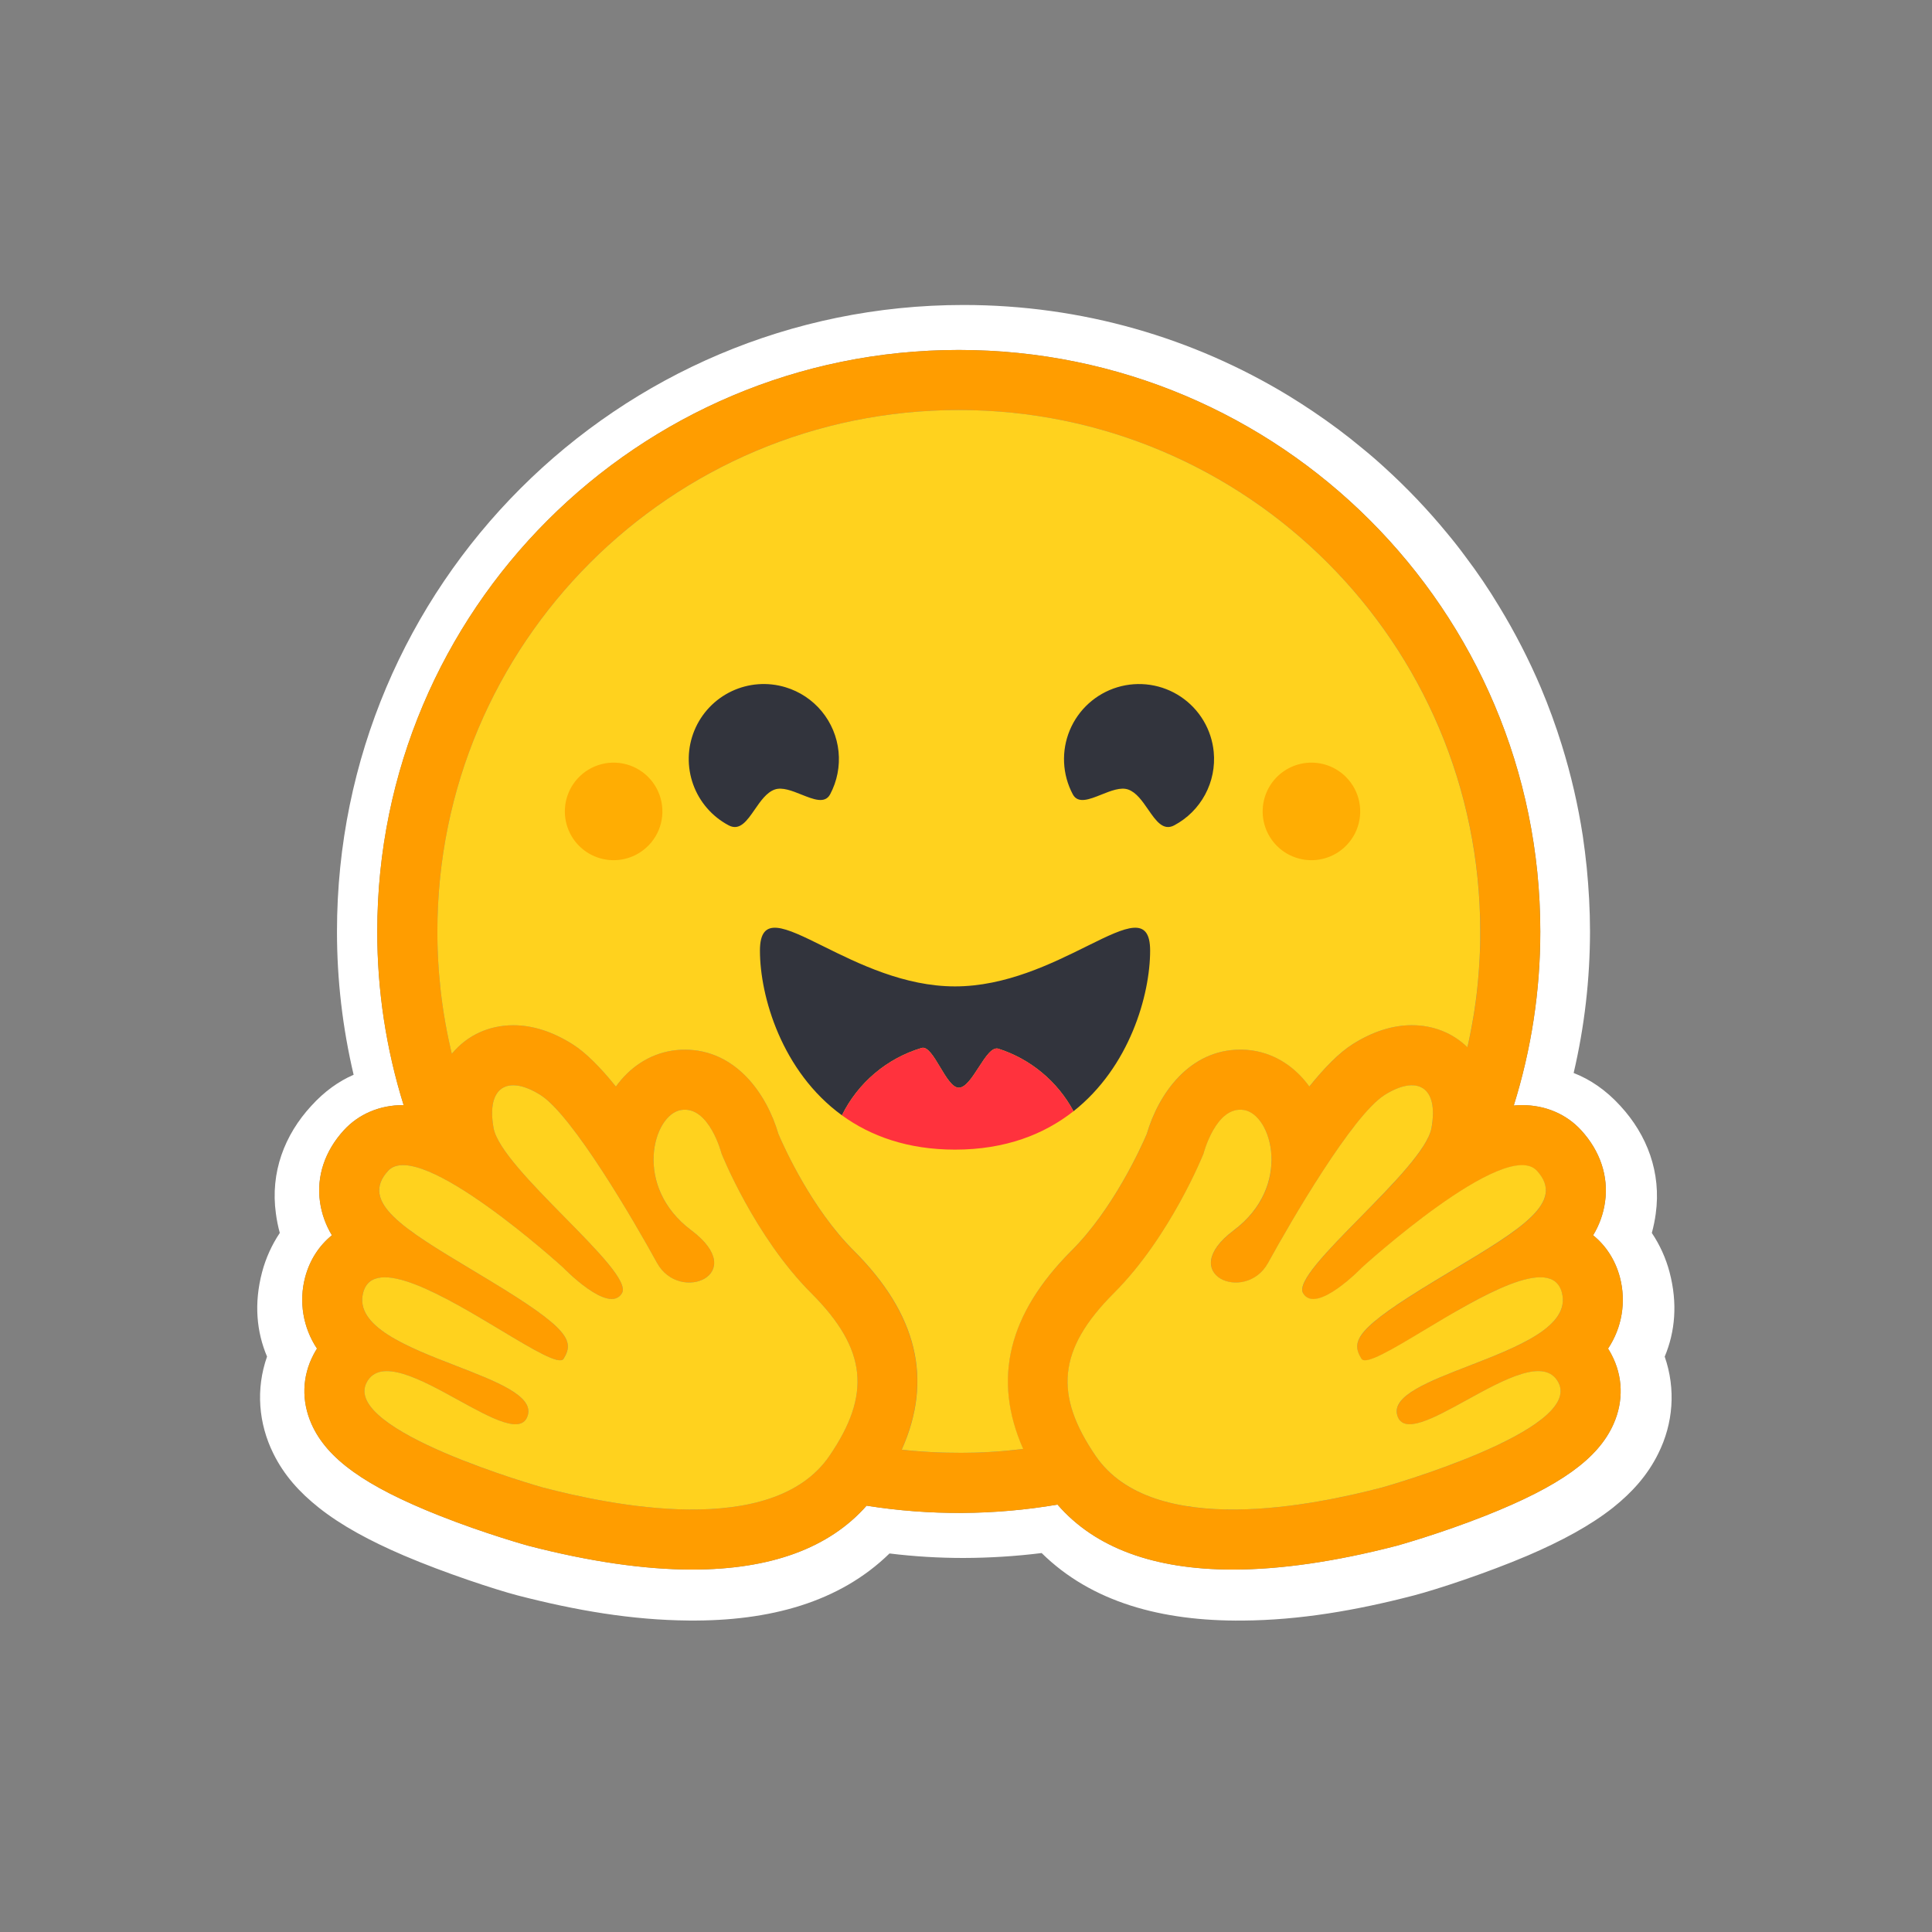 <svg width="240" height="240" viewBox="0 0 240 240" fill="none" xmlns="http://www.w3.org/2000/svg">
<rect x="0" y="0" width="240" height="240" fill="#808080" stroke="none"/>
<path d="M207.397 158.026C206.938 156.293 206.194 154.65 205.196 153.161C205.41 152.377 205.573 151.58 205.682 150.775C206.39 145.667 204.619 140.991 201.282 137.372C199.475 135.396 197.537 134.091 195.485 133.29C196.832 127.526 197.513 121.628 197.516 115.709C197.516 113.006 197.363 110.358 197.107 107.749C196.974 106.446 196.812 105.147 196.622 103.851C196.035 100.028 195.163 96.253 194.014 92.56C193.261 90.133 192.39 87.744 191.404 85.402C189.926 81.933 188.2 78.576 186.24 75.355C184.955 73.212 183.555 71.14 182.046 69.148C181.307 68.142 180.536 67.159 179.735 66.202C177.36 63.316 174.78 60.607 172.014 58.094C171.095 57.249 170.15 56.433 169.18 55.648C168.225 54.851 167.249 54.081 166.253 53.336C164.249 51.844 162.178 50.445 160.046 49.142C148.267 41.988 134.453 37.885 119.688 37.885C76.701 37.885 41.861 72.727 41.861 115.712C41.859 121.705 42.553 127.678 43.929 133.511C42.083 134.313 40.313 135.563 38.672 137.371C35.336 140.987 33.564 145.646 34.273 150.754C34.38 151.566 34.542 152.369 34.757 153.159C33.761 154.649 33.018 156.293 32.558 158.026C31.532 161.925 31.87 165.44 33.173 168.521C31.756 172.547 32.11 176.834 33.956 180.562C35.298 183.284 37.218 185.39 39.586 187.273C42.401 189.51 45.924 191.411 50.174 193.235C55.244 195.398 61.434 197.43 64.248 198.175C71.519 200.057 78.49 201.251 85.556 201.309C95.623 201.402 104.292 199.035 110.498 192.977C113.547 193.351 116.616 193.538 119.688 193.536C122.934 193.529 126.176 193.325 129.397 192.925C135.589 199.021 144.291 201.41 154.394 201.314C161.459 201.257 168.43 200.064 175.682 198.179C178.516 197.434 184.703 195.402 189.776 193.24C194.025 191.413 197.549 189.512 200.382 187.278C202.732 185.395 204.651 183.289 205.994 180.567C207.858 176.838 208.193 172.551 206.796 168.525C208.086 165.444 208.422 161.921 207.397 158.026ZM200.183 168.26C201.611 170.971 201.703 174.033 200.443 176.885C198.532 181.208 193.784 184.613 184.564 188.269C178.83 190.543 173.58 191.997 173.534 192.01C165.951 193.976 159.092 194.976 153.155 194.976C143.323 194.976 136.008 192.263 131.368 186.905C123.522 188.242 115.511 188.287 107.651 187.04C103.005 192.309 95.731 194.976 85.983 194.976C80.044 194.976 73.187 193.976 65.602 192.01C65.556 191.997 60.308 190.543 54.572 188.269C45.353 184.613 40.604 181.211 38.694 176.885C37.434 174.033 37.525 170.971 38.953 168.26C39.085 168.008 39.227 167.763 39.378 167.525C38.522 166.239 37.948 164.787 37.694 163.263C37.439 161.74 37.51 160.18 37.901 158.686C38.469 156.529 39.641 154.736 41.232 153.448C40.465 152.188 39.962 150.786 39.754 149.326C39.295 146.152 40.349 142.982 42.719 140.397C44.566 138.386 47.175 137.279 50.065 137.279H50.141C47.963 130.297 46.859 123.023 46.866 115.709C46.866 75.817 79.207 43.473 119.105 43.473C159.003 43.473 191.344 75.813 191.344 115.709C191.35 123.043 190.238 130.335 188.046 137.334C188.394 137.3 188.736 137.283 189.072 137.282C191.961 137.282 194.572 138.389 196.416 140.4C198.786 142.982 199.841 146.154 199.382 149.329C199.174 150.789 198.67 152.191 197.904 153.45C199.496 154.739 200.669 156.532 201.235 158.688C201.627 160.183 201.698 161.742 201.443 163.267C201.189 164.79 200.615 166.242 199.758 167.528C199.91 167.763 200.053 168.008 200.183 168.26Z" fill="white"/>
<path d="M199.758 167.528C200.615 166.242 201.189 164.79 201.444 163.267C201.698 161.742 201.627 160.183 201.235 158.688C200.668 156.532 199.495 154.739 197.904 153.45C198.671 152.191 199.174 150.789 199.382 149.329C199.841 146.154 198.787 142.985 196.416 140.4C194.572 138.389 191.961 137.282 189.072 137.282C188.736 137.282 188.394 137.3 188.045 137.334C190.235 130.335 191.346 123.044 191.338 115.711C191.338 75.817 158.997 43.475 119.103 43.475C79.208 43.475 46.863 75.814 46.863 115.711C46.856 123.025 47.961 130.298 50.139 137.281H50.062C47.173 137.281 44.563 138.387 42.718 140.398C40.347 142.98 39.293 146.153 39.752 149.327C39.961 150.787 40.464 152.19 41.23 153.45C39.639 154.737 38.466 156.53 37.899 158.687C37.507 160.182 37.437 161.742 37.692 163.266C37.947 164.789 38.521 166.242 39.377 167.528C39.225 167.765 39.085 168.01 38.953 168.263C37.525 170.973 37.433 174.036 38.694 176.888C40.605 181.211 45.352 184.616 54.572 188.272C60.305 190.545 65.556 191.999 65.602 192.012C73.186 193.979 80.044 194.978 85.982 194.978C95.731 194.978 103.005 192.311 107.651 187.043C115.511 188.29 123.522 188.244 131.368 186.908C136.007 192.265 143.323 194.978 153.155 194.978C159.092 194.978 165.951 193.979 173.533 192.012C173.58 191.999 178.829 190.545 184.564 188.272C193.784 184.616 198.533 181.211 200.443 176.888C201.703 174.036 201.611 170.973 200.183 168.263C200.053 168.009 199.91 167.763 199.758 167.528ZM104.327 178.794C103.927 179.493 103.498 180.176 103.043 180.84C101.842 182.599 100.262 183.942 98.429 184.941C94.924 186.852 90.488 187.52 85.982 187.52C78.862 187.52 71.564 185.854 67.474 184.793C67.273 184.741 42.401 177.715 45.55 171.736C46.08 170.729 46.951 170.328 48.05 170.328C52.483 170.328 60.557 176.93 64.026 176.93C64.801 176.93 65.348 176.6 65.572 175.795C67.05 170.492 43.097 168.263 45.114 160.583C45.47 159.224 46.436 158.672 47.793 158.672C53.655 158.671 66.812 168.981 69.563 168.981C69.775 168.981 69.926 168.918 70.008 168.788C70.02 168.769 70.032 168.75 70.043 168.729C71.334 166.597 70.593 165.046 61.746 159.627L60.896 159.11C51.159 153.217 44.325 149.671 48.212 145.44C48.659 144.952 49.293 144.735 50.063 144.735C50.976 144.735 52.082 145.04 53.299 145.553C58.441 147.722 65.568 153.636 68.545 156.215C69.014 156.622 69.479 157.033 69.941 157.446C69.941 157.446 73.711 161.366 75.989 161.366C76.514 161.366 76.96 161.16 77.261 160.648C78.878 157.923 62.249 145.322 61.311 140.123C60.675 136.6 61.758 134.816 63.758 134.816C64.709 134.816 65.87 135.221 67.151 136.034C71.126 138.556 78.8 151.743 81.609 156.874C82.551 158.593 84.159 159.319 85.608 159.319C88.483 159.319 90.73 156.462 85.871 152.831C78.569 147.367 81.132 138.437 84.617 137.887C84.765 137.863 84.916 137.851 85.065 137.851C88.235 137.851 89.632 143.312 89.632 143.312C89.632 143.312 93.73 153.602 100.769 160.636C107.156 167.02 108.048 172.259 104.327 178.794ZM127.088 179.999L126.723 180.043L126.101 180.114C125.773 180.148 125.445 180.181 125.116 180.211L124.796 180.24L124.502 180.264L124.087 180.298L123.628 180.331L123.17 180.361L123.068 180.368C122.948 180.375 122.829 180.382 122.707 180.388L122.554 180.397C122.412 180.405 122.271 180.411 122.127 180.417L121.63 180.439L121.18 180.454L120.879 180.463H120.726C120.632 180.463 120.539 180.468 120.445 180.469H120.296C120.202 180.469 120.109 180.469 120.015 180.473L119.632 180.478H119.098C118.678 180.478 118.259 180.474 117.842 180.465L117.504 180.458C117.407 180.458 117.31 180.453 117.216 180.45L116.857 180.44L116.411 180.422L116.009 180.405L115.906 180.4L115.524 180.381C115.417 180.375 115.312 180.369 115.206 180.362L114.959 180.347C114.649 180.328 114.338 180.306 114.028 180.282L113.703 180.256C113.567 180.246 113.43 180.233 113.294 180.221C113.134 180.207 112.974 180.192 112.814 180.176C112.547 180.152 112.279 180.124 112.012 180.095H111.999C115.905 171.381 113.93 163.242 106.036 155.355C100.859 150.184 97.415 142.55 96.7 140.873C95.254 135.912 91.427 130.396 85.07 130.396C84.532 130.396 83.995 130.438 83.464 130.522C80.68 130.961 78.245 132.563 76.508 134.976C74.631 132.641 72.807 130.786 71.157 129.738C68.67 128.161 66.188 127.36 63.77 127.36C60.752 127.36 58.054 128.6 56.173 130.848L56.126 130.905C56.09 130.757 56.055 130.609 56.02 130.461L56.016 130.441C55.658 128.911 55.358 127.368 55.115 125.815C55.115 125.805 55.115 125.795 55.11 125.784C55.091 125.667 55.074 125.549 55.056 125.432C55.004 125.085 54.954 124.737 54.908 124.389C54.888 124.231 54.866 124.073 54.846 123.915L54.788 123.441C54.769 123.282 54.754 123.139 54.736 122.988L54.731 122.951C54.663 122.335 54.603 121.72 54.552 121.103L54.533 120.866L54.503 120.463C54.495 120.352 54.486 120.241 54.48 120.13C54.48 120.104 54.476 120.078 54.475 120.053C54.453 119.744 54.435 119.433 54.419 119.123C54.411 118.962 54.402 118.801 54.395 118.638L54.378 118.215L54.374 118.086L54.36 117.696L54.352 117.363C54.352 117.231 54.345 117.098 54.343 116.966C54.341 116.833 54.337 116.688 54.337 116.548C54.335 116.408 54.337 116.269 54.332 116.13C54.329 115.99 54.332 115.85 54.332 115.711C54.332 79.937 83.335 50.934 119.113 50.934C154.89 50.934 183.892 79.936 183.892 115.711V116.548C183.892 116.687 183.888 116.827 183.885 116.966C183.885 117.081 183.88 117.195 183.877 117.312C183.877 117.414 183.873 117.518 183.869 117.617C183.869 117.748 183.861 117.879 183.857 118.009V118.02L183.839 118.474C183.833 118.606 183.828 118.739 183.821 118.872L183.817 118.966L183.794 119.39C183.743 120.298 183.674 121.205 183.588 122.111V122.122C183.573 122.271 183.559 122.42 183.543 122.569L183.504 122.92L183.428 123.607L183.384 123.955L183.331 124.365C183.311 124.513 183.291 124.663 183.269 124.811C183.247 124.977 183.222 125.143 183.197 125.309L183.138 125.701L183.068 126.146C183.044 126.294 183.019 126.441 182.991 126.588C182.963 126.736 182.941 126.883 182.915 127.03C182.864 127.324 182.81 127.618 182.754 127.911C182.667 128.349 182.579 128.787 182.489 129.225L182.395 129.658C182.364 129.803 182.331 129.948 182.298 130.092C180.475 128.32 178.06 127.355 175.398 127.355C172.981 127.355 170.496 128.155 168.01 129.732C166.36 130.78 164.537 132.636 162.659 134.97C160.92 132.557 158.485 130.955 155.702 130.516C155.171 130.433 154.635 130.39 154.097 130.39C147.738 130.39 143.913 135.906 142.466 140.867C141.748 142.544 138.303 150.178 133.122 155.357C125.233 163.219 123.243 171.321 127.088 179.999ZM193.966 162.555L193.94 162.631C193.875 162.802 193.8 162.97 193.715 163.132C193.651 163.252 193.582 163.368 193.507 163.481C193.364 163.694 193.207 163.897 193.037 164.089C192.998 164.133 192.96 164.178 192.916 164.221C192.854 164.287 192.792 164.352 192.728 164.415C191.577 165.556 189.823 166.556 187.84 167.473C187.616 167.575 187.387 167.676 187.157 167.779L186.928 167.881C186.775 167.948 186.622 168.015 186.462 168.081C186.309 168.147 186.15 168.214 185.991 168.279L185.514 168.475C184.398 168.934 183.255 169.372 182.141 169.804L181.664 169.989L181.193 170.174C180.879 170.296 180.57 170.418 180.265 170.541L179.812 170.723L179.365 170.906L179.147 170.998C179 171.059 178.858 171.119 178.715 171.18C175.435 172.588 173.075 174.019 173.571 175.796C173.585 175.846 173.6 175.894 173.617 175.941C173.662 176.073 173.722 176.197 173.798 176.314C173.843 176.383 173.894 176.449 173.951 176.509C174.534 177.115 175.595 177.019 176.933 176.538C177.121 176.468 177.308 176.397 177.493 176.321L177.61 176.273C177.916 176.144 178.24 175.998 178.57 175.841C178.653 175.802 178.737 175.764 178.821 175.72C180.457 174.92 182.311 173.843 184.15 172.863C184.886 172.465 185.633 172.089 186.388 171.73C188.13 170.911 189.768 170.329 191.084 170.329C191.702 170.329 192.248 170.456 192.702 170.747L192.778 170.797C193.064 170.998 193.303 171.256 193.482 171.555C193.517 171.612 193.551 171.673 193.584 171.736C194.235 172.971 193.69 174.249 192.416 175.503C191.193 176.708 189.29 177.888 187.127 178.981C186.967 179.062 186.806 179.143 186.643 179.222C180.206 182.383 171.778 184.764 171.661 184.794C169.414 185.376 166.202 186.14 162.583 186.712L162.048 186.796L161.96 186.808C161.555 186.87 161.149 186.927 160.742 186.98C160.329 187.036 159.912 187.086 159.492 187.133L159.415 187.142C157.894 187.317 156.366 187.433 154.835 187.489H154.813C154.259 187.508 153.706 187.519 153.152 187.519H152.514C151.669 187.508 150.827 187.469 149.985 187.404C149.965 187.404 149.944 187.404 149.924 187.399C149.622 187.376 149.321 187.348 149.02 187.314C148.708 187.281 148.397 187.243 148.087 187.202C147.883 187.174 147.679 187.143 147.476 187.11C147.269 187.077 147.062 187.043 146.856 187.007L146.575 186.954L146.554 186.949C146.257 186.893 145.962 186.831 145.668 186.762C145.497 186.724 145.327 186.686 145.159 186.64L145.057 186.614C144.973 186.594 144.892 186.572 144.809 186.549L144.764 186.537L144.5 186.461C144.405 186.434 144.309 186.405 144.213 186.377L144.18 186.367L143.931 186.291C143.837 186.262 143.743 186.231 143.65 186.201L143.421 186.125L143.252 186.066C143.09 186.008 142.929 185.949 142.769 185.888L142.617 185.828L142.491 185.778C142.248 185.681 142.007 185.579 141.769 185.472L141.61 185.396L141.584 185.384C141.528 185.357 141.472 185.331 141.416 185.307C141.305 185.254 141.196 185.2 141.087 185.144L141.054 185.128L140.897 185.045C140.617 184.899 140.344 184.743 140.075 184.578L139.928 184.488C139.855 184.442 139.781 184.395 139.709 184.348L139.518 184.221L139.312 184.079L139.189 183.991C139.059 183.899 138.932 183.803 138.807 183.705L138.608 183.552C138.528 183.488 138.45 183.423 138.372 183.357C138.306 183.303 138.242 183.247 138.178 183.19L138.173 183.186C138.103 183.125 138.036 183.065 137.968 183.002C137.902 182.941 137.835 182.88 137.77 182.818L137.762 182.81C137.694 182.745 137.627 182.679 137.561 182.612C137.496 182.545 137.428 182.478 137.364 182.41C137.3 182.342 137.234 182.273 137.171 182.202C137.108 182.132 137.049 182.068 136.99 181.999L136.97 181.976C136.912 181.909 136.855 181.841 136.798 181.772C136.676 181.626 136.557 181.476 136.443 181.323C136.327 181.17 136.214 181.012 136.104 180.852L135.999 180.695C135.859 180.49 135.722 180.283 135.59 180.073C135.49 179.922 135.394 179.769 135.3 179.615C135.239 179.518 135.181 179.421 135.123 179.325L135.099 179.286C135.043 179.192 134.989 179.099 134.936 179.006C134.905 178.956 134.876 178.905 134.848 178.853C134.82 178.8 134.788 178.746 134.758 178.692L134.709 178.608L134.679 178.553C134.622 178.451 134.566 178.347 134.511 178.243C134.485 178.197 134.46 178.151 134.434 178.106L134.358 177.958L134.281 177.812C134.089 177.427 133.906 177.038 133.736 176.643L133.675 176.498C133.636 176.402 133.599 176.306 133.559 176.211C133.541 176.165 133.522 176.12 133.506 176.073C133.414 175.837 133.329 175.597 133.25 175.356C133.222 175.27 133.194 175.185 133.169 175.1C133.107 174.906 133.052 174.71 133.002 174.513C132.941 174.283 132.888 174.051 132.842 173.818C132.833 173.771 132.824 173.724 132.816 173.678C132.771 173.45 132.735 173.22 132.707 172.989C132.7 172.944 132.695 172.899 132.69 172.854L132.676 172.715C132.657 172.534 132.642 172.352 132.634 172.17C132.634 172.124 132.629 172.077 132.628 172.033C132.623 171.942 132.622 171.852 132.621 171.761C132.573 168.109 134.421 164.597 138.373 160.648C145.412 153.615 149.509 143.325 149.509 143.325C149.509 143.325 149.62 142.893 149.849 142.272C149.88 142.186 149.914 142.097 149.951 142.003C150.085 141.656 150.235 141.314 150.402 140.98L150.435 140.916C150.577 140.632 150.733 140.355 150.9 140.086C150.939 140.024 150.977 139.962 151.021 139.9C151.146 139.714 151.279 139.533 151.418 139.358C151.494 139.263 151.577 139.169 151.66 139.078C151.693 139.042 151.726 139.006 151.761 138.972C152.169 138.55 152.634 138.207 153.162 138.024L153.228 138.001C153.273 137.987 153.317 137.973 153.363 137.96C153.415 137.947 153.467 137.935 153.521 137.924L153.546 137.919C153.657 137.896 153.769 137.882 153.883 137.874H153.893C153.952 137.874 154.011 137.868 154.072 137.868C154.148 137.868 154.219 137.868 154.293 137.876C154.37 137.883 154.446 137.891 154.523 137.903C155.158 138.004 155.761 138.382 156.281 138.965C156.478 139.187 156.656 139.426 156.812 139.679C156.914 139.843 157.011 140.017 157.102 140.2C157.139 140.276 157.174 140.346 157.208 140.421C157.297 140.614 157.377 140.811 157.448 141.012C157.614 141.482 157.74 141.966 157.823 142.458C157.895 142.89 157.937 143.326 157.951 143.763C157.958 143.996 157.958 144.233 157.951 144.471C157.905 145.581 157.677 146.676 157.278 147.712C157.242 147.807 157.202 147.903 157.164 147.999C157.085 148.192 156.999 148.382 156.906 148.567C156.836 148.708 156.764 148.85 156.685 148.991C156.634 149.085 156.58 149.179 156.526 149.273C156.388 149.507 156.24 149.74 156.08 149.972L155.983 150.11C155.606 150.637 155.185 151.131 154.725 151.587C154.272 152.041 153.787 152.461 153.273 152.844C152.758 153.225 152.275 153.647 151.829 154.106C150.544 155.454 150.245 156.644 150.534 157.546C150.58 157.687 150.641 157.825 150.715 157.955C150.801 158.104 150.903 158.241 151.02 158.365L151.065 158.412L151.111 158.458C151.157 158.503 151.206 158.547 151.258 158.589L151.309 158.63C151.433 158.726 151.565 158.812 151.703 158.887C151.743 158.908 151.779 158.929 151.824 158.95C151.973 159.023 152.126 159.085 152.283 159.135C152.327 159.15 152.37 159.163 152.415 159.176L152.47 159.191L152.547 159.212L152.613 159.228L152.685 159.243L152.756 159.258L152.823 159.269C152.873 159.277 152.924 159.286 152.975 159.292L153.024 159.3L153.113 159.308L153.168 159.314L153.257 159.32H153.31L153.405 159.325H153.7L153.785 159.32L153.882 159.314L154.001 159.303L154.112 159.29C154.138 159.29 154.164 159.283 154.189 159.278C154.531 159.229 154.866 159.138 155.187 159.008L155.323 158.951C155.399 158.917 155.476 158.882 155.546 158.845C155.696 158.77 155.842 158.684 155.982 158.591C156.178 158.463 156.363 158.319 156.535 158.161C156.577 158.124 156.617 158.085 156.656 158.047C156.676 158.029 156.694 158.011 156.713 157.99C156.751 157.952 156.789 157.914 156.827 157.872C157.101 157.571 157.337 157.24 157.532 156.883C159.205 153.841 160.958 150.844 162.79 147.896L163.041 147.494L163.295 147.091C163.421 146.887 163.55 146.686 163.677 146.486L163.805 146.286C164.231 145.619 164.663 144.957 165.104 144.299L165.364 143.91C165.887 143.134 166.409 142.38 166.926 141.664L167.183 141.309C167.746 140.534 168.331 139.775 168.939 139.035L169.18 138.746C169.22 138.698 169.257 138.65 169.301 138.604C169.38 138.51 169.46 138.419 169.537 138.33C169.577 138.284 169.613 138.24 169.655 138.195L169.884 137.937L169.999 137.812C170.114 137.688 170.227 137.569 170.338 137.455C170.415 137.378 170.486 137.302 170.56 137.23C170.993 136.788 171.471 136.39 171.986 136.046L172.106 135.969C172.22 135.892 172.339 135.82 172.461 135.755C174.481 134.608 176.154 134.523 177.117 135.487C177.7 136.07 178.023 137.036 178.005 138.382C178.005 138.441 178.005 138.501 178.001 138.562V138.628C178.001 138.69 177.996 138.751 177.991 138.813C177.991 138.89 177.982 138.966 177.975 139.043C177.967 139.119 177.963 139.178 177.955 139.246C177.955 139.265 177.952 139.284 177.948 139.305C177.943 139.364 177.935 139.425 177.927 139.485C177.927 139.503 177.927 139.522 177.92 139.541C177.911 139.622 177.899 139.702 177.885 139.783C177.876 139.86 177.863 139.931 177.849 140.007L177.827 140.134C177.805 140.255 177.776 140.375 177.741 140.493C177.675 140.714 177.594 140.931 177.499 141.141C177.367 141.43 177.221 141.711 177.06 141.985C176.971 142.137 176.88 142.286 176.785 142.434C176.687 142.587 176.585 142.742 176.479 142.898C176.209 143.285 175.928 143.663 175.637 144.034L175.504 144.202C175.028 144.794 174.538 145.375 174.032 145.941L173.872 146.121C173.656 146.361 173.438 146.603 173.214 146.846L173.045 147.029C172.933 147.151 172.816 147.273 172.703 147.396C172.591 147.518 172.474 147.642 172.356 147.766L172.005 148.136L171.649 148.509L171.29 148.882C171.049 149.131 170.807 149.381 170.563 149.63C167.097 153.185 163.445 156.728 162.209 158.937C162.127 159.081 162.052 159.229 161.985 159.381C161.809 159.783 161.736 160.126 161.786 160.404C161.803 160.495 161.834 160.583 161.881 160.663C161.95 160.783 162.035 160.895 162.133 160.994C162.179 161.038 162.227 161.079 162.277 161.117C162.532 161.298 162.839 161.391 163.151 161.383H163.249L163.349 161.375L163.449 161.364L163.532 161.352C163.543 161.35 163.555 161.348 163.566 161.345L163.642 161.33L163.662 161.326L163.746 161.308L163.776 161.301C163.806 161.293 163.835 161.285 163.865 161.277C163.895 161.268 163.936 161.257 163.972 161.245C164.122 161.2 164.269 161.146 164.414 161.084C164.49 161.054 164.564 161.02 164.638 160.984C164.676 160.967 164.715 160.949 164.751 160.93L164.865 160.874C165.139 160.732 165.405 160.577 165.665 160.412L165.779 160.335C165.817 160.311 165.856 160.286 165.893 160.259L166.006 160.183L166.067 160.141L166.231 160.025C166.384 159.92 166.527 159.812 166.671 159.701L166.684 159.691L166.914 159.513C167.228 159.265 167.525 159.016 167.795 158.781L167.975 158.623L167.991 158.608L168.085 158.525C168.306 158.327 168.502 158.142 168.665 157.99L168.733 157.924C168.792 157.869 168.846 157.817 168.895 157.772L168.99 157.677L169.024 157.644L169.034 157.635L169.134 157.534L169.197 157.469L169.205 157.463L169.235 157.435L169.272 157.401L169.284 157.39L169.316 157.361L169.49 157.208L169.588 157.121C169.64 157.075 169.69 157.029 169.741 156.982L169.857 156.879C169.878 156.862 169.899 156.843 169.92 156.824L170.042 156.717L170.222 156.559L170.318 156.476C170.69 156.153 171.142 155.763 171.661 155.322L171.874 155.142L172.226 154.847L172.585 154.547C173.056 154.156 173.562 153.742 174.097 153.312L174.448 153.03C174.747 152.791 175.054 152.549 175.365 152.304C175.491 152.206 175.618 152.108 175.748 152.01C176.066 151.763 176.386 151.518 176.708 151.276C177.441 150.722 178.198 150.167 178.964 149.627L179.292 149.398C179.522 149.24 179.751 149.081 179.98 148.926L180.188 148.786C180.597 148.508 181.013 148.237 181.431 147.973L181.639 147.842L181.845 147.714C182.052 147.586 182.257 147.46 182.461 147.338L182.666 147.216L183.074 146.978L183.475 146.748L183.556 146.704L183.873 146.529C184.006 146.458 184.138 146.388 184.269 146.321L184.465 146.22L184.656 146.124C184.722 146.093 184.788 146.059 184.853 146.028C185.282 145.816 185.72 145.621 186.164 145.443C186.285 145.392 186.404 145.346 186.523 145.305L186.874 145.182C186.979 145.147 187.081 145.114 187.18 145.084L187.214 145.074C187.267 145.057 187.32 145.041 187.372 145.028L187.387 145.023C187.497 144.992 187.605 144.964 187.712 144.939H187.72C188.022 144.866 188.33 144.814 188.64 144.782C188.783 144.768 188.926 144.76 189.07 144.761H189.141C189.237 144.761 189.329 144.767 189.421 144.776C189.463 144.776 189.505 144.785 189.546 144.79H189.563C189.604 144.795 189.645 144.801 189.686 144.81C189.726 144.818 189.767 144.825 189.806 144.834H189.819C189.859 144.843 189.895 144.853 189.937 144.865C190.154 144.926 190.361 145.02 190.551 145.143C190.644 145.204 190.731 145.272 190.812 145.348L190.835 145.37C190.85 145.384 190.865 145.399 190.878 145.413L190.92 145.458C191.264 145.818 191.547 146.231 191.761 146.681L191.794 146.758C191.866 146.929 191.924 147.106 191.965 147.286C192.086 147.838 192.039 148.414 191.83 148.94C191.75 149.152 191.653 149.356 191.54 149.551C191.274 149.999 190.959 150.415 190.6 150.792L190.524 150.873C190.411 150.993 190.293 151.113 190.169 151.232C190.114 151.286 190.057 151.339 189.999 151.393L189.824 151.555L189.733 151.636C189.512 151.832 189.286 152.023 189.056 152.208C188.917 152.32 188.776 152.431 188.634 152.539C188.134 152.922 187.623 153.291 187.104 153.648C186.79 153.863 186.474 154.074 186.155 154.283C185.369 154.798 184.575 155.301 183.773 155.79C182.091 156.824 180.227 157.93 178.24 159.133L177.725 159.445C177.162 159.789 176.63 160.117 176.129 160.43L175.877 160.588L175.4 160.894C175.084 161.096 174.768 161.301 174.453 161.505L174.199 161.672C174.075 161.753 173.952 161.835 173.829 161.917L173.709 161.994L173.339 162.243L173.144 162.377L172.914 162.536L172.702 162.684C172.345 162.936 172.014 163.176 171.708 163.404L171.594 163.491C171.414 163.627 171.237 163.766 171.061 163.907C170.797 164.12 170.556 164.323 170.34 164.519L170.234 164.615C170.173 164.671 170.113 164.726 170.056 164.781C170.017 164.82 169.98 164.858 169.939 164.895L169.884 164.95C169.762 165.073 169.642 165.198 169.527 165.327L169.471 165.392C169.345 165.538 169.236 165.677 169.14 165.813L169.097 165.874C169.022 165.983 168.953 166.096 168.89 166.212C168.874 166.241 168.859 166.27 168.845 166.299L168.803 166.386L168.775 166.45L168.757 166.492L168.742 166.531L168.723 166.583C168.67 166.727 168.633 166.878 168.612 167.03L168.605 167.083L168.6 167.133V167.402C168.6 167.424 168.6 167.446 168.606 167.47L168.61 167.511C168.61 167.534 168.615 167.555 168.618 167.579C168.622 167.601 168.628 167.641 168.635 167.673V167.677C168.641 167.707 168.647 167.736 168.654 167.766C168.662 167.796 168.67 167.83 168.679 167.861C168.695 167.922 168.716 167.981 168.737 168.041C168.751 168.077 168.764 168.112 168.778 168.147C168.778 168.154 168.783 168.162 168.787 168.169L168.818 168.238L168.86 168.333C168.906 168.431 168.957 168.527 169.012 168.62L169.068 168.717L169.126 168.815C169.136 168.831 169.148 168.846 169.161 168.861L169.18 168.881L169.201 168.9L169.224 168.917C169.256 168.94 169.291 168.958 169.328 168.971C169.348 168.978 169.368 168.983 169.389 168.988C169.882 169.099 170.896 168.692 172.243 167.981C172.319 167.94 172.402 167.897 172.484 167.852L172.894 167.628L173.094 167.517C173.237 167.441 173.382 167.355 173.531 167.27L173.802 167.117C175.582 166.092 177.709 164.776 179.907 163.49C180.113 163.37 180.32 163.249 180.527 163.131L180.942 162.865C181.425 162.589 181.909 162.316 182.396 162.047C183.008 161.71 183.626 161.382 184.249 161.064L184.656 160.858C184.926 160.724 185.193 160.595 185.457 160.468C185.968 160.225 186.486 159.995 187.009 159.777L187.295 159.66L187.329 159.647C188.846 159.046 190.222 158.675 191.335 158.675C191.575 158.672 191.816 158.693 192.053 158.734H192.06C192.136 158.747 192.206 158.763 192.277 158.78H192.289C192.471 158.826 192.648 158.892 192.816 158.976C193.051 159.098 193.262 159.259 193.441 159.454C193.523 159.545 193.595 159.643 193.66 159.747C193.779 159.931 193.873 160.13 193.941 160.339C193.968 160.42 193.992 160.5 194.017 160.584C194.197 161.231 194.179 161.918 193.966 162.555Z" fill="#FF9D00"/>
<path fill-rule="evenodd" clip-rule="evenodd" d="M183.882 116.13V115.71C183.882 79.935 154.89 50.934 119.112 50.934C83.335 50.934 54.332 79.936 54.332 115.71V115.85C54.331 115.943 54.33 116.037 54.332 116.13C54.337 116.269 54.338 116.408 54.337 116.548L54.341 116.855L54.343 116.966C54.343 117.017 54.345 117.067 54.347 117.119C54.349 117.2 54.351 117.282 54.351 117.363L54.361 117.696L54.374 118.086L54.379 118.215L54.396 118.619V118.638C54.402 118.797 54.411 118.954 54.419 119.111L54.419 119.123C54.428 119.284 54.437 119.445 54.447 119.607C54.456 119.756 54.464 119.904 54.475 120.053L54.477 120.08C54.484 120.207 54.493 120.335 54.502 120.463L54.505 120.497L54.533 120.866L54.536 120.89C54.541 120.962 54.546 121.034 54.553 121.103C54.604 121.719 54.663 122.335 54.732 122.95L54.736 122.988L54.788 123.441L54.846 123.915L54.889 124.237L54.908 124.388C54.954 124.737 55.003 125.085 55.056 125.432L55.06 125.455L55.11 125.783C55.354 127.347 55.656 128.901 56.016 130.442L56.021 130.461L56.048 130.576L56.126 130.905L56.173 130.848C58.054 128.6 60.752 127.361 63.77 127.361C66.189 127.361 68.67 128.161 71.158 129.738C72.807 130.786 74.631 132.641 76.508 134.976C78.245 132.563 80.68 130.96 83.464 130.522C83.995 130.439 84.532 130.397 85.07 130.396C91.426 130.396 95.254 135.912 96.7 140.873C97.415 142.55 100.859 150.184 106.052 155.349C113.947 163.236 115.922 171.374 112.015 180.088H112.029C112.295 180.118 112.562 180.146 112.831 180.17C112.991 180.186 113.15 180.201 113.311 180.215L113.367 180.22L113.72 180.25L114.045 180.275C114.355 180.299 114.665 180.322 114.976 180.341L115.223 180.356L115.419 180.368L115.54 180.375L115.922 180.394L116.027 180.399L116.427 180.417L116.874 180.434L117.232 180.444L117.292 180.446C117.368 180.449 117.444 180.452 117.52 180.452L117.602 180.454C118.106 180.466 118.61 180.472 119.114 180.471H119.649L120.031 180.467C120.125 180.463 120.218 180.463 120.313 180.463H120.462L120.591 180.459C120.641 180.458 120.692 180.456 120.743 180.456H120.896L121.196 180.448L121.648 180.433L122.144 180.411C122.288 180.405 122.43 180.398 122.571 180.391L122.724 180.381L122.952 180.37L123.085 180.362L123.186 180.355L123.645 180.325L124.103 180.292L124.52 180.258L124.812 180.234L125.133 180.205C125.67 180.157 126.205 180.1 126.74 180.036L127.105 179.993C123.26 171.315 125.25 163.212 133.112 155.357C138.294 150.178 141.738 142.544 142.456 140.867C143.903 135.906 147.729 130.39 154.087 130.39C154.624 130.39 155.162 130.433 155.693 130.516C158.475 130.954 160.909 132.557 162.649 134.97C164.527 132.636 166.35 130.779 168 129.731C170.487 128.155 172.971 127.355 175.387 127.355C178.051 127.355 180.465 128.32 182.288 130.092C182.321 129.948 182.354 129.803 182.385 129.658L182.478 129.226C182.512 129.067 182.545 128.909 182.577 128.751C182.633 128.472 182.69 128.192 182.743 127.91C182.8 127.618 182.854 127.324 182.905 127.03L182.931 126.871C182.948 126.777 182.963 126.683 182.981 126.588C183.01 126.441 183.034 126.294 183.058 126.145L183.067 126.089L183.128 125.701L183.188 125.309V125.306C183.231 125.016 183.273 124.726 183.311 124.436L183.32 124.365L183.374 123.956L183.418 123.607L183.495 122.92L183.525 122.644L183.532 122.569C183.549 122.42 183.564 122.271 183.578 122.123V122.111C183.589 121.993 183.601 121.874 183.611 121.755C183.672 121.081 183.723 120.404 183.764 119.725C183.772 119.614 183.778 119.502 183.785 119.39V119.385L183.807 118.965L183.812 118.871C183.826 118.587 183.838 118.303 183.847 118.02V118.009L183.851 117.898C183.855 117.805 183.859 117.711 183.859 117.617L183.861 117.579C183.864 117.491 183.867 117.401 183.867 117.311L183.87 117.234C183.873 117.144 183.875 117.055 183.875 116.966L183.877 116.89C183.879 116.776 183.882 116.661 183.882 116.548V116.13ZM103.045 180.84C108.176 173.318 107.811 167.671 100.773 160.636C93.734 153.601 89.637 143.313 89.637 143.313C89.637 143.313 88.108 137.337 84.62 137.886C81.133 138.435 78.574 147.365 85.877 152.831C93.178 158.297 84.424 162.003 81.613 156.874C78.803 151.743 71.129 138.557 67.151 136.035C63.173 133.512 60.376 134.926 61.313 140.125C61.779 142.705 66.111 147.11 70.158 151.225C74.265 155.399 78.078 159.277 77.262 160.648C75.644 163.373 69.945 157.447 69.945 157.447C69.945 157.447 52.101 141.209 48.217 145.44C44.636 149.341 50.158 152.656 58.669 157.767C59.392 158.201 60.137 158.649 60.9 159.111C70.637 165.005 71.394 166.56 70.012 168.79C69.502 169.614 66.243 167.657 62.234 165.251C55.4 161.148 46.389 155.738 45.116 160.58C44.015 164.771 50.645 167.339 56.657 169.668C61.666 171.608 66.248 173.383 65.573 175.791C64.875 178.289 61.089 176.206 56.951 173.929C52.306 171.372 47.216 168.572 45.55 171.732C42.402 177.707 67.269 184.741 67.474 184.793C75.509 186.877 95.914 191.293 103.045 180.84ZM136.095 180.84C130.964 173.318 131.329 167.671 138.368 160.636C145.407 153.601 149.503 143.313 149.503 143.313C149.503 143.313 151.033 137.337 154.52 137.886C158.007 138.435 160.566 147.365 153.264 152.831C145.962 158.297 154.717 162.003 157.527 156.874C160.338 151.743 168.006 138.557 171.985 136.035C175.963 133.512 178.762 134.926 177.823 140.125C177.358 142.705 173.026 147.11 168.978 151.226C164.872 155.4 161.059 159.277 161.874 160.648C163.492 163.373 169.195 157.444 169.195 157.444C169.195 157.444 187.038 141.206 190.924 145.438C194.504 149.337 188.981 152.654 180.471 157.764C179.726 158.211 178.982 158.659 178.24 159.108C168.503 165.003 167.746 166.557 169.127 168.787C169.638 169.611 172.897 167.654 176.905 165.248C183.74 161.145 192.751 155.734 194.024 160.577C195.126 164.768 188.495 167.336 182.483 169.665C177.474 171.606 172.892 173.38 173.566 175.789C174.263 178.286 178.048 176.203 182.185 173.925C186.831 171.369 191.922 168.567 193.587 171.73C196.736 177.708 171.864 184.735 171.663 184.786C163.628 186.877 143.223 191.293 136.095 180.84Z" fill="#FFD21E"/>
<path fill-rule="evenodd" clip-rule="evenodd" d="M140.15 98.079C141.16 98.436 141.911 99.523 142.626 100.559C143.592 101.957 144.491 103.259 145.871 102.525C147.498 101.659 148.832 100.331 149.704 98.707C150.577 97.083 150.949 95.237 150.773 93.403C150.641 92.03 150.207 90.705 149.501 89.521C148.795 88.337 147.835 87.324 146.691 86.556C145.547 85.788 144.246 85.283 142.883 85.078C141.52 84.873 140.128 84.973 138.809 85.37C137.489 85.768 136.274 86.453 135.251 87.376C134.228 88.299 133.422 89.438 132.892 90.71C132.362 91.982 132.12 93.356 132.184 94.733C132.249 96.109 132.618 97.454 133.265 98.671C133.904 99.874 135.323 99.306 136.82 98.707C137.994 98.238 139.217 97.749 140.15 98.079ZM96.236 98.079C95.226 98.436 94.475 99.524 93.76 100.559C92.794 101.958 91.894 103.259 90.515 102.525C88.469 101.442 86.899 99.634 86.112 97.456C85.326 95.277 85.378 92.884 86.26 90.743C87.142 88.601 88.79 86.865 90.882 85.872C92.974 84.879 95.362 84.701 97.578 85.372C99.343 85.903 100.911 86.946 102.084 88.368C103.256 89.791 103.98 91.528 104.166 93.362C104.35 95.196 103.987 97.044 103.122 98.671C102.482 99.874 101.063 99.306 99.566 98.708C98.391 98.238 97.17 97.749 96.236 98.079ZM133.356 138.04C140.316 132.557 142.873 123.604 142.873 118.089C142.873 113.73 139.94 115.101 135.245 117.426L134.98 117.557C130.67 119.692 124.933 122.534 118.635 122.534C112.337 122.534 106.599 119.692 102.291 117.556C97.443 115.155 94.403 113.649 94.403 118.09C94.403 123.779 97.123 133.121 104.588 138.548C105.574 136.548 106.961 134.774 108.664 133.334C110.365 131.895 112.347 130.822 114.482 130.183C115.227 129.961 115.995 131.244 116.78 132.557C117.539 133.824 118.314 135.12 119.102 135.12C119.942 135.12 120.767 133.843 121.573 132.597C122.415 131.293 123.236 130.024 124.031 130.278C128.027 131.561 131.37 134.343 133.356 138.04Z" fill="#32343D"/>
<path d="M133.354 138.039C129.729 140.896 124.911 142.811 118.636 142.811C112.741 142.811 108.13 141.12 104.588 138.547C105.574 136.547 106.961 134.772 108.664 133.334C110.365 131.894 112.347 130.821 114.482 130.182C115.945 129.745 117.497 135.119 119.102 135.119C120.82 135.119 122.476 129.78 124.031 130.277C128.026 131.561 131.368 134.343 133.354 138.039Z" fill="#FF323D"/>
<path fill-rule="evenodd" clip-rule="evenodd" d="M79.592 105.834C78.764 106.388 77.812 106.729 76.82 106.827C75.829 106.925 74.828 106.776 73.908 106.394C73.172 106.091 72.504 105.644 71.941 105.081C71.378 104.519 70.932 103.85 70.628 103.114C70.247 102.194 70.099 101.194 70.197 100.202C70.295 99.211 70.636 98.258 71.19 97.43C71.856 96.433 72.802 95.657 73.909 95.198C75.016 94.739 76.235 94.619 77.41 94.853C78.586 95.087 79.665 95.665 80.512 96.512C81.359 97.36 81.936 98.44 82.169 99.616C82.403 100.791 82.283 102.009 81.824 103.116C81.366 104.223 80.588 105.168 79.592 105.834ZM166.276 105.834C165.448 106.388 164.496 106.729 163.504 106.827C162.512 106.925 161.512 106.776 160.591 106.394C159.855 106.09 159.187 105.644 158.625 105.081C158.062 104.519 157.616 103.85 157.312 103.114C156.931 102.194 156.783 101.194 156.881 100.202C156.979 99.211 157.32 98.258 157.873 97.43C158.371 96.685 159.028 96.06 159.796 95.599C160.565 95.138 161.426 94.854 162.317 94.766C163.21 94.679 164.11 94.79 164.952 95.092C165.796 95.394 166.562 95.88 167.195 96.514C168.043 97.361 168.62 98.44 168.854 99.616C169.088 100.791 168.967 102.009 168.508 103.116C168.049 104.223 167.273 105.168 166.276 105.834Z" fill="#FFAD03"/>
</svg>
